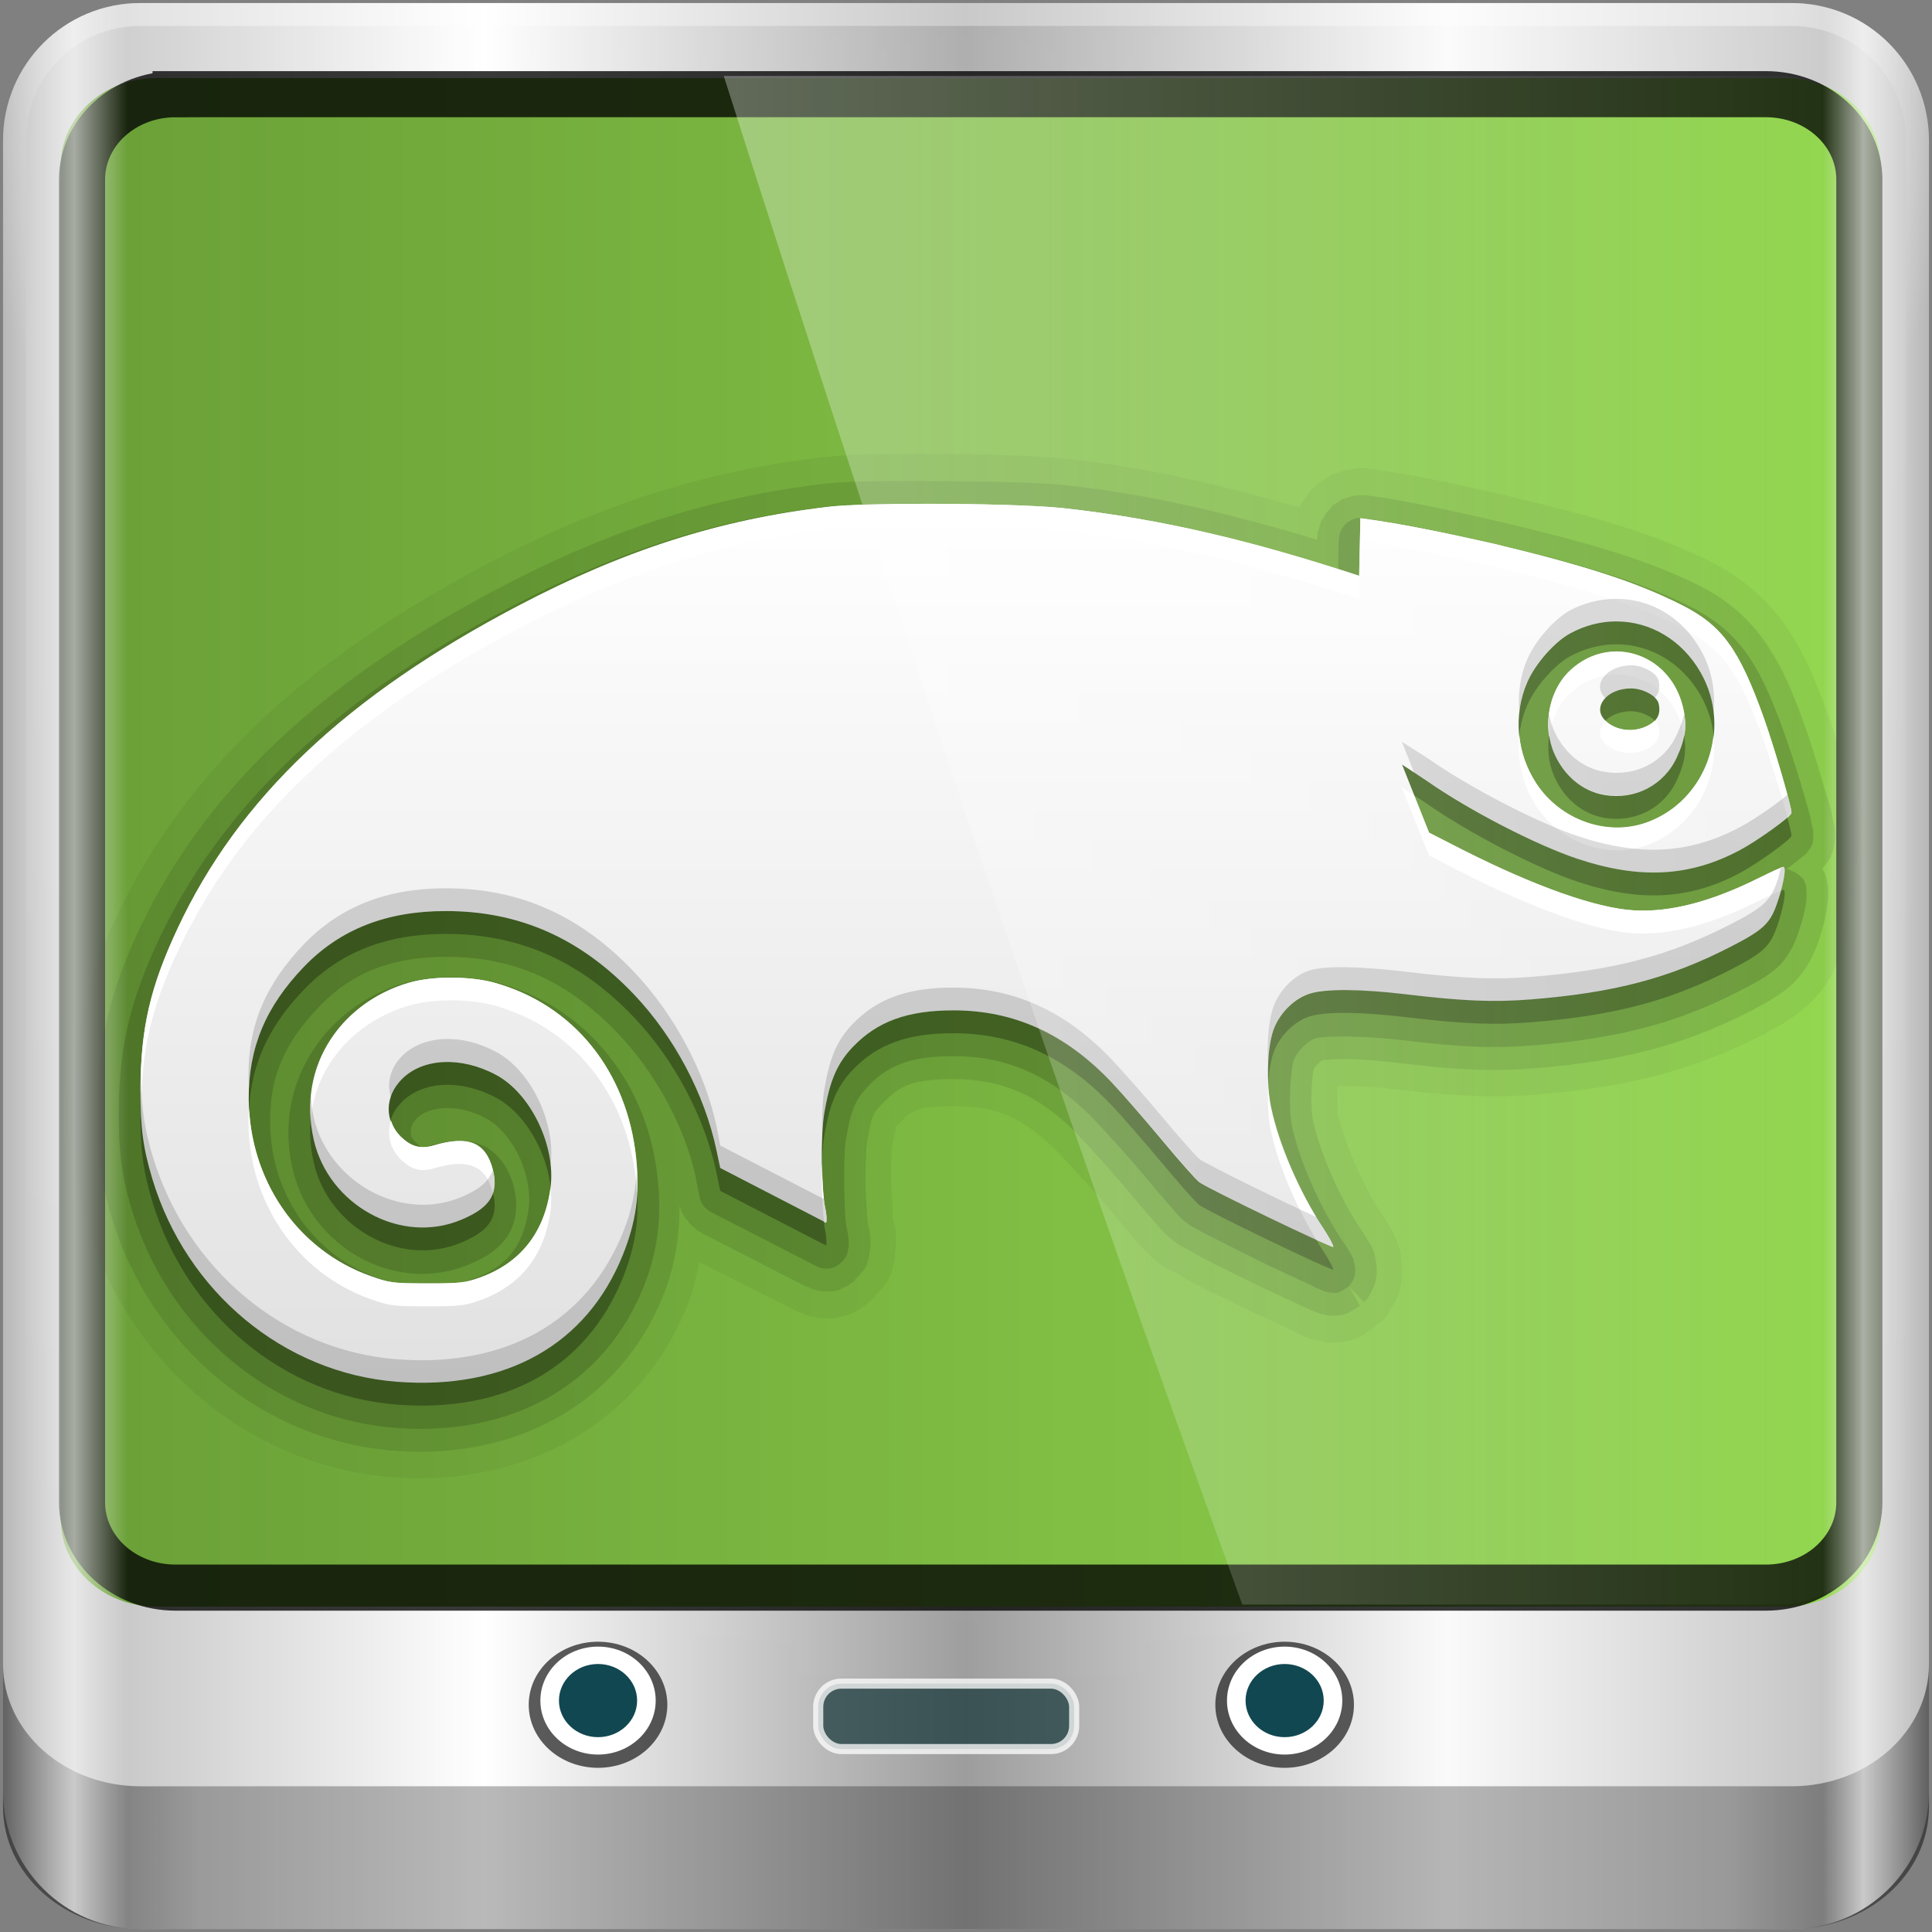 <?xml version="1.0" encoding="UTF-8" standalone="no"?>
<!-- Created with Inkscape (http://www.inkscape.org/) -->

<svg
   xmlns:dc="http://purl.org/dc/elements/1.1/"
   xmlns:cc="http://creativecommons.org/ns#"
   xmlns:rdf="http://www.w3.org/1999/02/22-rdf-syntax-ns#"
   xmlns:svg="http://www.w3.org/2000/svg"
   xmlns="http://www.w3.org/2000/svg"
   xmlns:xlink="http://www.w3.org/1999/xlink"
   xmlns:sodipodi="http://sodipodi.sourceforge.net/DTD/sodipodi-0.dtd"
   xmlns:inkscape="http://www.inkscape.org/namespaces/inkscape"
   width="96"
   height="96"
   id="svg2"
   version="1.1"
   inkscape:version="0.92.2 2405546, 2018-03-11"
   sodipodi:docname="opensuse-logo.svg">
  <rect width="100%" height="100%" fill="#808080" stroke="none"/>
  <script
     xlink:href=""
     id="script2985" />
  <defs
     id="defs4">
    <linearGradient
       gradientUnits="userSpaceOnUse"
       xlink:href="#linearGradient3907"
       id="linearGradient3913"
       y2="28.782"
       x2="48"
       y1="67.218"
       x1="48" />
    <linearGradient
       id="linearGradient3907">
      <stop
         offset="0"
         style="stop-color:#e1e1e1;stop-opacity:1"
         id="stop3909" />
      <stop
         offset="1"
         style="stop-color:#ffffff;stop-opacity:1"
         id="stop3911" />
    </linearGradient>
    <linearGradient
       gradientTransform="matrix(1.139,0,0,1.139,-6.686,-37.546)"
       y2="47"
       x2="90"
       y1="47"
       x1="6"
       gradientUnits="userSpaceOnUse"
       id="linearGradient5021"
       xlink:href="#linearGradient6139-0"
       inkscape:collect="always" />
    <linearGradient
       id="linearGradient6139-0">
      <stop
         id="stop6141-2"
         offset="0"
         style="stop-color:#b7b7b7;stop-opacity:1;" />
      <stop
         style="stop-color:#ffffff;stop-opacity:1;"
         offset="0.25"
         id="stop6151-0" />
      <stop
         style="stop-color:#9d9d9d;stop-opacity:1;"
         offset="0.5"
         id="stop6147-1" />
      <stop
         id="stop6149-4"
         offset="0.75"
         style="stop-color:#fafafa;stop-opacity:1;" />
      <stop
         id="stop6143-4"
         offset="1"
         style="stop-color:#b7b7b7;stop-opacity:1;" />
    </linearGradient>
    <radialGradient
       inkscape:collect="always"
       xlink:href="#linearGradient3888-8-4-8-6"
       id="radialGradient3114"
       gradientUnits="userSpaceOnUse"
       gradientTransform="matrix(0,1.847,-2.322,0,62.428,-313.865)"
       cx="158"
       cy="6.213"
       fx="158"
       fy="6.213"
       r="41" />
    <linearGradient
       inkscape:collect="always"
       id="linearGradient3888-8-4-8-6">
      <stop
         style="stop-color:#ffffff;stop-opacity:1;"
         offset="0"
         id="stop3890-4-7-9-7" />
      <stop
         style="stop-color:#ffffff;stop-opacity:0;"
         offset="1"
         id="stop3892-5-8-2-7" />
    </linearGradient>
    <radialGradient
       inkscape:collect="always"
       xlink:href="#linearGradient4091-0-3-0-7"
       id="radialGradient3118"
       gradientUnits="userSpaceOnUse"
       gradientTransform="matrix(-1.222,0,0,-0.997,106.633,-58.766)"
       cx="48"
       cy="-27"
       fx="48"
       fy="-27"
       r="42" />
    <linearGradient
       id="linearGradient4091-0-3-0-7">
      <stop
         style="stop-color:#ffffff;stop-opacity:1;"
         offset="0"
         id="stop4093-3-6-4-2" />
      <stop
         id="stop4099-6-1-8-3"
         offset="0.8"
         style="stop-color:#ffffff;stop-opacity:1;" />
      <stop
         style="stop-color:#ffffff;stop-opacity:0;"
         offset="1"
         id="stop4095-1-0-7-9" />
    </linearGradient>
    <linearGradient
       inkscape:collect="always"
       xlink:href="#linearGradient3832-0-6-1-1"
       id="linearGradient3120"
       gradientUnits="userSpaceOnUse"
       gradientTransform="matrix(1.139,0,0,1.013,107.243,-26.788)"
       x1="-94"
       y1="82.984"
       x2="-10.188"
       y2="82.984" />
    <linearGradient
       id="linearGradient3832-0-6-1-1">
      <stop
         style="stop-color:#000000;stop-opacity:1;"
         offset="0"
         id="stop3834-6-3-7-1" />
      <stop
         id="stop3872-2-4"
         offset="0.1"
         style="stop-color:#000000;stop-opacity:0.588;" />
      <stop
         style="stop-color:#000000;stop-opacity:0.588;"
         offset="0.9"
         id="stop3844-6-2-7-6" />
      <stop
         style="stop-color:#000000;stop-opacity:1;"
         offset="1"
         id="stop3836-5-0-2-9" />
    </linearGradient>
    <linearGradient
       inkscape:collect="always"
       xlink:href="#linearGradient3700-8"
       id="linearGradient9234"
       x1="-30.363"
       y1="0.381"
       x2="59.75"
       y2="0.381"
       gradientUnits="userSpaceOnUse"
       gradientTransform="matrix(1.003,0,0,1.005,33.489,9.473)" />
    <linearGradient
       id="linearGradient3700-8">
      <stop
         offset="0"
         style="stop-color:#6a9f37;stop-opacity:1"
         id="stop3702-7" />
      <stop
         offset="1"
         style="stop-color:#92d74e;stop-opacity:1"
         id="stop3704-1" />
    </linearGradient>
    <linearGradient
       gradientUnits="userSpaceOnUse"
       xlink:href="#linearGradient3907-1"
       id="linearGradient3913-9"
       y2="28.782"
       x2="48"
       y1="67.218"
       x1="48"
       gradientTransform="matrix(1.079,0,0,1.136,-3.814,-39.669)" />
    <linearGradient
       id="linearGradient3907-1">
      <stop
         offset="0"
         style="stop-color:#e1e1e1;stop-opacity:1"
         id="stop3909-4" />
      <stop
         offset="1"
         style="stop-color:#ffffff;stop-opacity:1"
         id="stop3911-6" />
    </linearGradient>
    <linearGradient
       inkscape:collect="always"
       xlink:href="#linearGradient5700"
       id="linearGradient5698"
       gradientUnits="userSpaceOnUse"
       gradientTransform="matrix(1.139,0,0,1.139,-6.686,-37.546)"
       x1="6"
       y1="47"
       x2="90"
       y2="47" />
    <linearGradient
       id="linearGradient5700">
      <stop
         id="stop5702"
         offset="0"
         style="stop-color:#ffffff;stop-opacity:0;" />
      <stop
         style="stop-color:#ffffff;stop-opacity:0.851;"
         offset="0.037"
         id="stop5704" />
      <stop
         id="stop5706"
         offset="0.065"
         style="stop-color:#ffffff;stop-opacity:0;" />
      <stop
         style="stop-color:#ffffff;stop-opacity:0;"
         offset="0.945"
         id="stop5712" />
      <stop
         style="stop-color:#ffffff;stop-opacity:0.851;"
         offset="0.966"
         id="stop5710" />
      <stop
         id="stop5708"
         offset="1"
         style="stop-color:#ffffff;stop-opacity:0;" />
    </linearGradient>
    <linearGradient
       y2="0.279"
       x2="59.378"
       y1="0.279"
       x1="2.465"
       gradientUnits="userSpaceOnUse"
       id="linearGradient9930"
       xlink:href="#linearGradient3888-8-4-8-4-6-9-0-8-7-9"
       inkscape:collect="always" />
    <linearGradient
       inkscape:collect="always"
       id="linearGradient3888-8-4-8-4-6-9-0-8-7-9">
      <stop
         style="stop-color:#ffffff;stop-opacity:1;"
         offset="0"
         id="stop3890-4-7-9-5-7-0-8-8-8-6" />
      <stop
         style="stop-color:#ffffff;stop-opacity:0;"
         offset="1"
         id="stop3892-5-8-2-8-3-3-3-06-4-4" />
    </linearGradient>
    <linearGradient
       y2="0.279"
       x2="59.378"
       y1="0.279"
       x1="2.465"
       gradientUnits="userSpaceOnUse"
       id="linearGradient10533"
       xlink:href="#linearGradient3888-8-4-8-4-6-9-0-8-7-9"
       inkscape:collect="always"
       gradientTransform="matrix(1.003,0,0,1.005,33.489,9.473)" />
  </defs>
  <sodipodi:namedview
     id="base"
     pagecolor="#ffffff"
     bordercolor="#666666"
     borderopacity="1.0"
     inkscape:pageopacity="0.0"
     inkscape:pageshadow="2"
     inkscape:zoom="1.9445436"
     inkscape:cx="-41"
     inkscape:cy="32"
     inkscape:current-layer="layer1"
     showgrid="true"
     inkscape:document-units="px"
     inkscape:grid-bbox="true"
     inkscape:showpageshadow="false"
     gridtolerance="1"
     guidetolerance="1"
     objecttolerance="1"
     inkscape:window-width="1920"
     inkscape:window-height="994"
     inkscape:window-x="0"
     inkscape:window-y="21"
     inkscape:window-maximized="1" />
  <g
     id="layer1"
     inkscape:label="Layer 1"
     inkscape:groupmode="layer"
     transform="translate(0,32)">
    <path
       inkscape:connector-curvature="0"
       id="rect4251-1"
       d="M 89.014,-31.85 H 6.986 c -3.787,0 -6.836,3.049 -6.836,6.836 v 82.029 c 0,3.787 3.049,6.836 6.836,6.836 H 89.014 c 3.787,0 6.836,-3.049 6.836,-6.836 v -82.029 c 0,-3.787 -3.049,-6.836 -6.836,-6.836 z"
       style="display:inline;fill:url(#linearGradient5021);fill-opacity:1;fill-rule:nonzero;stroke:none;stroke-width:1.004" />
    <path
       sodipodi:nodetypes="sscccsccscccsss"
       inkscape:connector-curvature="0"
       id="path3400-6"
       d="m 6.986,-30.711 c -3.176,0 -5.696,2.521 -5.696,5.696 V -1.41 6.565 50.535 c 1.22,1.856 3.3,3.097 5.696,3.097 H 11.543 84.457 89.014 c 2.396,0 4.477,-1.242 5.696,-3.097 V 6.565 -1.41 -25.014 c 0,-3.176 -2.521,-5.696 -5.696,-5.696 z"
       style="display:inline;opacity:0.2;fill:url(#radialGradient3114);fill-opacity:1;fill-rule:nonzero;stroke:none;stroke-width:1.139" />
    <path
       inkscape:connector-curvature="0"
       id="path4236-5"
       d="m 6.986,-31.85 c -3.787,0 -6.836,3.049 -6.836,6.836 V -7.925 H 1.289 V -25.014 c 0,-3.176 2.521,-5.696 5.696,-5.696 H 89.014 c 3.176,0 5.696,2.521 5.696,5.696 v 17.089 h 1.139 V -25.014 c 0,-3.787 -3.049,-6.836 -6.836,-6.836 z"
       style="display:inline;opacity:0.45;fill:url(#radialGradient3118);fill-opacity:1;fill-rule:nonzero;stroke:none;stroke-width:1.139" />
    <path
       style="opacity:0.47;fill:url(#linearGradient3120);fill-opacity:1;fill-rule:nonzero;stroke:none;stroke-width:1.139"
       d="m 0.15,50.682 v 1.013 1.013 1.013 2.026 2.026 c 0,3.367 3.049,6.077 6.836,6.077 H 89.014 c 3.787,0 6.836,-2.71 6.836,-6.077 V 55.747 53.721 52.708 51.695 50.682 c 0,3.367 -3.049,6.077 -6.836,6.077 H 6.986 c -3.787,0 -6.836,-2.71 -6.836,-6.077 z"
       id="path4242-5"
       inkscape:connector-curvature="0" />
    <ellipse
       style="opacity:0.71;fill:#1c1c1c;fill-opacity:1;fill-rule:nonzero;stroke:none;stroke-width:1.177"
       id="path4002"
       cx="29.716"
       cy="52.709"
       rx="3.444"
       ry="3.133" />
    <ellipse
       id="path3854"
       style="fill:#ffffff;fill-opacity:1;fill-rule:nonzero;stroke:none;stroke-width:0.993"
       cx="29.716"
       cy="52.501"
       rx="2.865"
       ry="2.682" />
    <ellipse
       style="fill:#114751;fill-opacity:1;fill-rule:nonzero;stroke:none;stroke-width:0.673"
       id="path3856"
       cx="29.716"
       cy="52.501"
       rx="1.942"
       ry="1.818" />
    <ellipse
       id="path4170"
       style="opacity:0.71;fill:#1c1c1c;fill-opacity:1;fill-rule:nonzero;stroke:none;stroke-width:1.177"
       cx="63.833"
       cy="52.709"
       rx="3.444"
       ry="3.133" />
    <ellipse
       style="fill:#ffffff;fill-opacity:1;fill-rule:nonzero;stroke:none;stroke-width:0.993"
       id="path4172"
       cx="63.833"
       cy="52.501"
       rx="2.865"
       ry="2.682" />
    <ellipse
       id="path4174"
       style="fill:#114751;fill-opacity:1;fill-rule:nonzero;stroke:none;stroke-width:0.673"
       cx="63.833"
       cy="52.501"
       rx="1.942"
       ry="1.818" />
    <rect
       style="opacity:0.751;fill:#0c2f31;fill-opacity:0.905;stroke:#ffffff;stroke-width:0.502;stroke-miterlimit:4;stroke-dasharray:none;stroke-opacity:1"
       id="rect4176"
       width="12.718"
       height="3.252"
       x="40.657"
       y="51.658"
       rx="1.152"
       ry="1.154" />
    <path
       inkscape:connector-curvature="0"
       id="path4972"
       d="m 7.781,26.132 c -1.885,0 -3.649,0.918 -4.759,2.272 v 15.089 c 0,2.404 2.123,4.34 4.759,4.34 H 88.686 c 2.637,0 4.759,-1.936 4.759,-4.34 V 28.403 C 92.335,27.05 90.571,26.132 88.686,26.132 Z m 0,3.255 H 88.686 c 1.359,0 2.38,0.93 2.38,2.17 v 11.936 c 0,1.24 -1.02,2.17 -2.38,2.17 H 7.781 c -1.359,0 -2.38,-0.93 -2.38,-2.17 V 31.557 c 0,-1.24 1.02,-2.17 2.38,-2.17 z"
       style="color:#000000;font-style:normal;font-variant:normal;font-weight:normal;font-stretch:normal;font-size:medium;line-height:normal;font-family:Sans;-inkscape-font-specification:Sans;text-indent:0;text-align:start;text-decoration:none;text-decoration-line:none;letter-spacing:normal;word-spacing:normal;text-transform:none;writing-mode:lr-tb;direction:ltr;baseline-shift:baseline;text-anchor:start;display:inline;overflow:visible;visibility:visible;opacity:0.02;fill:#000000;fill-opacity:1;fill-rule:nonzero;stroke:none;stroke-width:6.025;marker:none;enable-background:accumulate" />
    <path
       id="path4970"
       d="M 7.781,-28.121 H 88.686 c 2.637,0 4.759,1.936 4.759,4.34 v 67.273 c 0,2.404 -2.123,4.34 -4.759,4.34 H 7.781 c -2.637,0 -4.759,-1.936 -4.759,-4.34 v -67.273 c 0,-2.404 2.123,-4.34 4.759,-4.34 z"
       style="color:#000000;display:inline;overflow:visible;visibility:visible;fill:url(#linearGradient9234);fill-opacity:1;fill-rule:nonzero;stroke:none;stroke-width:2.008;marker:none;enable-background:accumulate"
       inkscape:connector-curvature="0"
       sodipodi:nodetypes="sssssssss" />
    <path
       inkscape:connector-curvature="0"
       d="m 46.01,-9.451 c -2.067,0.001 -3.895,0.026 -5.195,0.178 -5.807,0.676 -11.022,2.361 -16.597,5.291 C 15.277,0.716 9.155,6.347 5.733,13.665 4.226,16.887 3.558,19.76 3.54,23.217 c -0.011,2.142 0.222,3.773 0.776,5.61 2.12,7.03 8.151,12.023 15.146,12.57 6.506,0.509 12.296,-2.579 14.674,-8.487 0.292,-0.726 0.463,-1.475 0.607,-2.202 l 4.79,2.415 0.034,0.036 a 1.268,1.335 0 0 0 0.101,0.036 c 0.044,0.022 0.101,0.035 0.101,0.036 a 1.268,1.335 0 0 0 0.135,0.036 c 0.06,0.024 0.101,0.071 0.101,0.071 2.78e-4,9.6e-5 0.236,0.071 0.236,0.071 2.85e-4,7.2e-5 0.27,0.035 0.27,0.036 1.45e-4,2.5e-5 -0.008,-0.009 0.034,0 0.021,0.004 0.052,0.032 0.067,0.036 0.003,5.17e-4 0.032,-3.86e-4 0.034,0 2.91e-4,2.7e-5 0.405,0.036 0.405,0.036 2.92e-4,3e-6 0.202,1.9e-5 0.202,0 0.021,3e-6 0.051,0 0.067,0 0.008,0 0.029,2e-6 0.034,0 2.9e-4,-4.2e-5 0.438,-0.071 0.439,-0.071 1.42e-4,-3.1e-5 0.025,-0.027 0.067,-0.036 0.042,-0.009 0.202,-0.035 0.202,-0.036 0,0 0.2,-0.07 0.202,-0.071 0.004,-0.002 -0.006,-0.032 0,-0.036 1.37e-4,-5.5e-5 0.169,-0.053 0.202,-0.071 0.034,-0.018 0.034,-0.035 0.034,-0.036 0.021,-0.009 0.051,-0.029 0.067,-0.036 0.008,-0.003 0.029,0.002 0.034,0 0,0 0.158,-0.096 0.236,-0.142 0.003,-0.002 -0.006,-0.032 0,-0.036 0.006,-0.003 0.026,0.004 0.034,0 0.024,-0.015 0.044,-0.021 0.067,-0.036 0.006,-0.003 0.029,0.002 0.034,0 0,0 0.283,-0.278 0.371,-0.355 0.013,-0.011 0.067,-0.035 0.067,-0.036 0.002,-0.002 -0.002,-0.033 0,-0.036 0.003,-0.004 0.029,0.007 0.034,0 0.01,-0.014 0.021,-0.018 0.034,-0.036 0.013,-0.018 0.024,-0.058 0.034,-0.071 a 1.268,1.335 0 0 0 -0.067,0.036 c 0.263,-0.257 0.595,-0.541 0.81,-1.065 0.104,-0.254 0.138,-0.465 0.169,-0.639 0.002,-0.009 -0.002,-0.027 0,-0.036 0.015,-0.09 0.057,0.013 0.034,-0.391 0.007,-0.061 0.03,-0.161 0.034,-0.213 0.021,-0.29 0.039,-0.537 0.034,-0.639 -0.019,-0.372 -0.088,-0.587 -0.135,-0.781 -0.003,-0.081 -0.029,-0.115 -0.034,-0.178 -0.002,-0.021 0.002,-0.049 0,-0.071 -0.008,-0.113 0.006,-0.231 0,-0.355 -0.021,-0.403 -0.063,-0.781 -0.067,-1.136 -0.004,-0.406 -0.014,-0.875 0,-1.243 0.007,-0.184 0.026,-0.345 0.034,-0.462 0.007,-0.116 0.024,-0.289 0,-0.142 0.121,-0.73 0.191,-1.036 0.202,-1.065 0.012,-0.029 -0.033,0.032 0.236,-0.249 0.347,-0.361 0.533,-0.493 0.843,-0.604 0.31,-0.11 0.834,-0.177 1.754,-0.178 2.24,-0.002 3.615,0.602 5.431,2.521 0.421,0.444 1.615,1.727 2.395,2.663 0.45,0.54 0.88,1.076 1.248,1.491 0.14,0.159 0.274,0.286 0.472,0.497 0.195,0.208 0.435,0.447 0.742,0.675 0.39,0.289 0.739,0.405 0.843,0.462 0.131,0.07 0.433,0.288 0.843,0.497 0.656,0.334 1.473,0.737 2.294,1.136 0.833,0.405 1.629,0.754 2.226,1.03 0.25,0.116 0.497,0.258 0.81,0.391 0.07,0.03 0.204,0.106 0.405,0.178 0.064,0.023 0.115,0.019 0.169,0.036 0.071,0.032 0.08,0.028 0.101,0.036 0.057,0.02 0.099,0.026 0.135,0.036 0.017,0.004 0.047,-0.005 0.067,0 0.065,0.009 0.162,0.035 0.202,0.036 0.033,0.006 0.064,0.03 0.101,0.036 0.072,0.011 0.111,0.031 0.202,0.036 0.049,0.003 0.102,9.4e-5 0.169,0 0.161,-2.26e-4 0.39,-0.016 0.675,-0.071 0.436,-0.084 1,-0.392 0.708,-0.249 0.047,-0.023 0.074,-0.037 0.135,-0.071 0.015,-0.009 0.037,-0.016 0.067,-0.036 0.007,-0.004 0.019,-0.025 0.034,-0.036 0.037,-0.028 0.074,-0.049 0.101,-0.071 0.024,-0.015 0.013,-0.021 0.034,-0.036 0.032,-0.023 0.042,-0.014 0.067,-0.036 -0.128,0.081 -0.124,0.092 0.135,-0.071 0.023,-0.015 0.013,-0.021 0.034,-0.036 0.104,-0.066 0.051,-0.028 0.101,-0.071 a 1.268,1.335 0 0 0 0.067,-0.071 c 0.021,-0.027 0.103,-0.065 0.101,-0.071 0,0 0.006,-0.016 0.034,-0.036 a 1.268,1.335 0 0 0 0.034,-0.036 c 0.004,-0.003 0.027,0.005 0.034,0 0.007,-0.005 0.016,-0.022 0.034,-0.036 0.009,-0.007 0.044,-0.015 0.067,-0.036 0.012,-0.01 0.034,-0.035 0.034,-0.036 2.4e-5,-2.3e-5 0.015,-0.049 0.034,-0.071 -0.013,0.013 -0.067,0.135 0.135,-0.142 a 1.268,1.335 0 0 1 0.034,-0.036 1.268,1.335 0 0 1 0.034,-0.036 c 0.007,-0.012 -0.007,-0.022 0,-0.036 0,0 0.021,-0.013 0.034,-0.036 0.011,-0.016 -0.01,-0.021 0,-0.036 0.011,-0.019 0.026,-0.021 0.034,-0.036 0,0 0,-0.036 0,-0.036 0,0 0.034,-0.036 0.034,-0.036 0.043,-0.078 0.108,-0.165 0.135,-0.213 -0.008,0.014 0.216,-0.294 0.337,-0.675 0.101,-0.317 0.117,-0.584 0.135,-0.781 0.003,-0.028 -0.002,-0.046 0,-0.071 a 1.268,1.335 0 0 0 0.034,-0.107 c 7.38e-4,-0.021 -2.41e-4,-0.051 0,-0.071 4.29e-4,-0.036 -0.012,0.03 -0.034,-0.178 -0.002,-0.019 0.005,-0.076 0,-0.107 -0.002,-0.015 0.002,-0.021 0,-0.036 -0.03,-0.267 -0.067,-0.638 -0.067,-0.639 0.043,0.194 -0.057,-0.283 -0.236,-0.71 -0.159,-0.378 -0.423,-0.784 -0.304,-0.568 -0.209,-0.377 -0.384,-0.631 -0.506,-0.817 -0.903,-1.377 -1.823,-3.644 -2.058,-4.758 0.015,0.07 -0.058,-0.733 -0.034,-1.207 0.004,-0.083 -0.006,-0.135 0,-0.213 0.133,-0.006 0.256,-0.001 0.405,0 0.664,0.005 1.599,0.051 2.665,0.178 2.875,0.343 4.728,0.412 6.78,0.249 4.439,-0.353 7.807,-1.184 11.233,-2.947 0.85,-0.437 1.619,-0.873 2.361,-1.562 0.87,-0.808 1.334,-1.781 1.619,-2.592 0.229,-0.651 0.403,-1.316 0.506,-1.953 0.047,-0.291 0.12,-0.675 0.101,-1.136 -5.93e-4,-0.014 7.43e-4,-0.021 0,-0.036 -0.001,-0.027 -0.031,-0.066 -0.034,-0.107 -6.89e-4,-0.009 8.02e-4,-0.026 0,-0.036 A 1.268,1.335 0 0 0 92.056,11.925 c -0.006,-0.057 0.011,-0.107 0,-0.178 -0.014,-0.092 -0.077,-0.244 -0.101,-0.355 0.071,-0.116 0.13,-0.217 0.202,-0.391 0.201,-0.486 0.304,-0.994 0.304,-1.491 0,-0.325 -0.064,-0.582 -0.101,-0.781 -0.019,-0.1 -0.018,-0.186 -0.034,-0.249 0.026,0.12 -0.018,-0.018 -0.034,-0.107 -0.004,-0.013 0.008,-0.011 0,-0.036 -0.004,-0.028 -0.028,-0.074 -0.034,-0.107 -0.019,-0.107 -0.03,-0.21 -0.067,-0.355 C 92.067,7.404 91.92,6.951 91.786,6.492 91.484,5.463 91.134,4.361 90.841,3.545 90.176,1.688 89.533,0.188 88.581,-1.107 87.608,-2.431 86.369,-3.405 85.005,-4.09 82.411,-5.392 79.607,-6.24 74.953,-7.356 72.788,-7.84 70.473,-8.386 68.038,-8.706 c 0,0 -0.165,-0.036 -0.169,-0.036 -2.02e-4,-1.48e-5 -0.202,3.4e-6 -0.202,0 a 1.268,1.335 0 0 0 -0.034,0 H 67.532 a 1.268,1.335 0 0 0 -0.034,0 c -0.025,-3.4e-6 -0.169,0.035 -0.169,0.036 0,0 -0.025,-0.002 -0.034,0 -0.009,-2.3e-6 -0.021,4.5e-6 -0.034,0 -0.013,-4.6e-6 -0.058,0 -0.067,0 0,0 -0.062,0.029 -0.101,0.036 -0.015,0.002 -0.022,-0.001 -0.034,0 -0.029,0.005 -0.035,-0.006 -0.067,0 -0.101,0.017 -0.201,0.035 -0.202,0.036 -0.01,0.003 -0.021,0.031 -0.034,0.036 -0.035,0.011 -0.082,0.029 -0.101,0.036 -0.025,0.009 -0.034,-3.18e-5 -0.034,0 -0.017,0.004 -0.021,-0.003 -0.034,0 -0.006,0.002 -0.03,-0.001 -0.034,0 -0.004,0.001 0,0.036 0,0.036 -9.6e-5,3.63e-5 -0.11,0.027 -0.135,0.036 -0.025,0.009 -0.169,0.035 -0.169,0.036 0,0 -0.301,0.175 -0.304,0.178 -0.01,0.007 -0.021,0.027 -0.034,0.036 -0.022,0.014 -0.041,0.018 -0.067,0.036 -0.017,0.011 -0.027,0.031 -0.034,0.036 -0.015,0.009 -0.034,2.27e-5 -0.034,0 -0.06,0.041 -0.27,0.177 -0.27,0.178 -0.005,0.003 -0.031,0.033 -0.034,0.036 0,0 -0.17,0.143 -0.27,0.249 l -0.067,0.071 a 1.268,1.335 0 0 0 0,0.036 c -7e-5,7.73e-5 -0.008,0.009 -0.034,0.036 -0.006,0.01 0.008,0.022 0,0.036 -0.02,0.022 -0.078,0.009 -0.101,0.036 0.007,-0.007 0.007,0.027 0,0.036 -0.009,0.01 -0.034,0.035 -0.034,0.036 -0.021,0.028 -0.079,0.137 -0.135,0.213 -0.006,0.009 0.005,0.029 0,0.036 -0.012,0.016 -0.067,0.035 -0.067,0.036 0,0 -0.058,0.085 -0.101,0.178 -0.017,0.023 -0.03,0.065 -0.034,0.071 -0.008,0.013 -0.027,0.025 -0.034,0.036 -0.002,0.005 1.01e-4,0.035 0,0.036 -0.002,0.004 0.004,0.028 0,0.036 -0.011,-0.003 -0.023,0.003 -0.034,0 -3.776,-1.094 -7.473,-1.988 -11.402,-2.415 -1.67,-0.182 -4.469,-0.25 -7.151,-0.249 z"
       id="path3905"
       style="opacity:0.05;fill:#000000;stroke-width:1.108" />
    <path
       inkscape:connector-curvature="0"
       d="m 46.01,-8.102 c -2.065,0.001 -3.901,0.007 -5.06,0.142 -5.658,0.659 -10.688,2.31 -16.158,5.184 C 16.004,1.842 10.152,7.27 6.88,14.268 c -1.445,3.09 -2.041,5.657 -2.058,8.948 -0.01,2.047 0.188,3.494 0.708,5.22 1.963,6.507 7.553,11.14 14.033,11.647 6.084,0.476 11.234,-2.345 13.392,-7.705 0.595,-1.479 0.809,-2.948 0.81,-4.474 0.011,0.036 0.034,0.071 0.034,0.071 7.7e-5,2.23e-4 0.034,0.142 0.034,0.142 8.9e-5,2.17e-4 0.034,0.106 0.034,0.107 1.01e-4,2.11e-4 0.067,0.106 0.067,0.107 1.12e-4,2.06e-4 0.067,0.106 0.067,0.107 1.23e-4,1.97e-4 0.067,0.106 0.067,0.107 1.34e-4,1.9e-4 0.101,0.106 0.101,0.107 1.44e-4,1.82e-4 0.067,0.106 0.067,0.107 1.54e-4,1.73e-4 0.101,0.106 0.101,0.107 1.63e-4,1.64e-4 0.067,0.071 0.067,0.071 1.72e-4,1.53e-4 0.101,0.071 0.101,0.071 1.79e-4,1.42e-4 0.101,0.106 0.101,0.107 1.87e-4,1.31e-4 0.101,0.071 0.101,0.071 1.94e-4,1.19e-4 0.135,0.035 0.135,0.036 a 1.072,1.128 0 0 0 0,0.036 l 5.262,2.699 v -0.036 c 2.63e-4,1.38e-4 0.135,0.071 0.135,0.071 2.71e-4,1.17e-4 0.168,0.071 0.169,0.071 2.79e-4,9.6e-5 0.135,0.035 0.135,0.036 2.85e-4,7.3e-5 0.168,0.035 0.169,0.036 2.89e-4,5e-5 0.168,0.035 0.169,0.036 2.92e-4,2.7e-5 0.168,-4e-6 0.169,0 2.92e-4,3e-6 0.135,1.9e-5 0.135,0 2.93e-4,-2e-5 0.168,4.2e-5 0.169,0 2.9e-4,-4.2e-5 0.168,-0.035 0.169,-0.036 2.86e-4,-6.5e-5 0.168,-0.035 0.169,-0.036 2.81e-4,-8.7e-5 0.135,-0.071 0.135,-0.071 2.74e-4,-1.11e-4 0.135,-0.071 0.135,-0.071 2.66e-4,-1.31e-4 0.168,-0.071 0.169,-0.071 2.54e-4,-1.51e-4 0.135,-0.106 0.135,-0.107 2.44e-4,-1.71e-4 0.135,-0.071 0.135,-0.071 2.31e-4,-1.9e-4 0.101,-0.142 0.101,-0.142 0.245,-0.236 0.463,-0.474 0.573,-0.746 0.111,-0.271 0.134,-0.567 0.101,-0.426 0.046,-0.201 0.065,-0.385 0.067,-0.426 0.014,-0.193 0.005,-0.355 0,-0.462 -0.016,-0.326 -0.085,-0.559 -0.135,-0.781 0.018,0.082 -0.016,-0.261 -0.034,-0.604 -0.018,-0.343 -0.062,-0.767 -0.067,-1.207 -0.01,-0.88 0.043,-1.915 0.067,-2.06 0.245,-1.473 0.272,-1.5 0.81,-2.06 0.833,-0.867 1.51,-1.17 3.475,-1.172 2.504,-0.002 4.363,0.821 6.342,2.912 0.453,0.479 1.616,1.759 2.429,2.734 0.441,0.529 0.891,1.052 1.248,1.456 0.16,0.181 0.275,0.323 0.439,0.497 0.129,0.137 0.32,0.309 0.573,0.497 0.278,0.206 0.485,0.288 0.675,0.391 0.222,0.12 0.474,0.291 0.81,0.462 0.644,0.328 1.477,0.739 2.294,1.136 0.816,0.397 1.593,0.753 2.193,1.03 0.267,0.123 0.5,0.238 0.776,0.355 0.109,0.046 0.225,0.102 0.337,0.142 0.241,0.086 0.262,0.069 0.27,0.071 -0.081,-0.019 0.156,0.06 0.371,0.071 -0.145,-0.008 0.218,0.026 0.54,-0.036 0.343,-0.066 0.33,-0.106 0.405,-0.142 0.074,-0.037 0.067,-0.035 0.067,-0.036 0,0 0.098,-0.069 0.101,-0.071 0.003,-0.002 0.029,0.003 0.034,0 0.009,-0.006 0.018,-0.025 0.034,-0.036 0.032,-0.02 0.059,-0.044 0.101,-0.071 0.042,-0.027 0.103,-0.051 0.135,-0.071 0.016,-0.01 0.024,-0.029 0.034,-0.036 l -0.54,-0.959 0.742,0.781 c 0,0 0.099,-0.068 0.101,-0.071 0.002,-0.003 -0.001,-0.034 0,-0.036 0.005,-0.007 0.026,-0.025 0.034,-0.036 0.015,-0.021 0.045,-0.039 0.067,-0.071 0.044,-0.063 0.059,-0.113 0.135,-0.249 0.05,-0.09 0.134,-0.211 0.202,-0.426 0.115,-0.361 0.104,-0.711 0.101,-0.639 0.012,-0.3 -0.067,-0.602 -0.067,-0.604 -0.022,-0.1 -0.011,-0.201 -0.135,-0.497 -0.094,-0.223 -0.201,-0.362 -0.236,-0.426 -0.169,-0.304 -0.328,-0.526 -0.472,-0.746 -1.021,-1.557 -1.964,-3.815 -2.26,-5.22 -0.057,-0.271 -0.098,-0.968 -0.067,-1.562 0.015,-0.297 0.04,-0.574 0.067,-0.781 0.027,-0.207 0.115,-0.41 0.034,-0.213 0.011,-0.026 0.124,-0.176 0.236,-0.284 0.113,-0.108 0.252,-0.204 0.169,-0.178 -0.141,0.044 0.049,0.014 0.27,0 0.22,-0.014 0.541,-0.038 0.911,-0.036 0.74,0.006 1.707,0.083 2.8,0.213 2.836,0.338 4.575,0.405 6.544,0.249 4.337,-0.345 7.478,-1.151 10.761,-2.841 0.833,-0.429 1.489,-0.79 2.091,-1.349 0.659,-0.612 1.042,-1.378 1.282,-2.06 0.202,-0.575 0.35,-1.156 0.439,-1.704 0.044,-0.272 0.084,-0.571 0.067,-0.888 5.04e-4,0.01 -0.011,-0.481 -0.202,-0.923 -0.034,-0.078 -0.066,-0.08 -0.101,-0.142 0.074,-0.082 0.149,-0.191 0.236,-0.32 -0.062,0.09 0.12,-0.112 0.236,-0.391 0.116,-0.279 0.169,-0.599 0.169,-0.959 0,-0.414 -0.104,-0.759 -0.101,-0.746 C 91.064,8.703 91.047,8.503 90.976,8.232 90.874,7.839 90.717,7.378 90.571,6.883 90.274,5.868 89.934,4.769 89.661,4.006 89.014,2.203 88.405,0.848 87.569,-0.29 86.725,-1.44 85.679,-2.273 84.466,-2.882 c -2.466,-1.238 -5.155,-2.05 -9.783,-3.16 -2.179,-0.487 -4.463,-1.041 -6.814,-1.349 -2.01e-4,-2.62e-5 -0.101,1.47e-5 -0.101,0 -2.02e-4,-1.48e-5 -0.135,3.4e-6 -0.135,0 -2.03e-4,-3.4e-6 -0.101,-6.8e-6 -0.101,0 -2.03e-4,6.8e-6 -0.101,-1.82e-5 -0.101,0 -2.02e-4,1.81e-5 -0.135,0.035 -0.135,0.036 -2.01e-4,2.96e-5 -0.101,-4.09e-5 -0.101,0 -1.99e-4,4.09e-5 -0.101,0.035 -0.101,0.036 -1.97e-4,5.11e-5 -0.101,0.035 -0.101,0.036 -1.94e-4,6.25e-5 -0.135,0.035 -0.135,0.036 -1.91e-4,7.28e-5 -0.101,0.035 -0.101,0.036 -1.87e-4,8.29e-5 -0.101,0.035 -0.101,0.036 -1.83e-4,9.32e-5 -0.101,0.071 -0.101,0.071 -1.78e-4,1.034e-4 -0.101,0.071 -0.101,0.071 -1.73e-4,1.125e-4 -0.067,0.035 -0.067,0.036 -1.66e-4,1.215e-4 -0.101,0.071 -0.101,0.071 -1.61e-4,1.307e-4 -0.101,0.071 -0.101,0.071 -1.53e-4,1.398e-4 -0.067,0.106 -0.067,0.107 -1.47e-4,1.477e-4 -0.067,0.071 -0.067,0.071 -1.39e-4,1.557e-4 -0.101,0.106 -0.101,0.107 -1.32e-4,1.625e-4 -0.067,0.071 -0.067,0.071 -1.23e-4,1.693e-4 -0.067,0.106 -0.067,0.107 -1.14e-4,1.761e-4 -0.034,0.106 -0.034,0.107 -1.06e-4,1.818e-4 -0.067,0.071 -0.067,0.071 -9.6e-5,1.875e-4 -0.067,0.106 -0.067,0.107 -8.8e-5,1.932e-4 -0.034,0.106 -0.034,0.107 -7.8e-5,1.977e-4 -0.034,0.142 -0.034,0.142 -6.8e-5,2.011e-4 -0.034,0.106 -0.034,0.107 -5.8e-5,2.045e-4 -0.034,0.106 -0.034,0.107 -4.7e-5,2.08e-4 -0.034,0.106 -0.034,0.107 -3.6e-5,2.103e-4 2.7e-5,0.142 0,0.142 -2.7e-5,2.114e-4 -0.034,0.106 -0.034,0.107 -1.6e-5,2.124e-4 6e-6,0.106 0,0.107 -4.166,-1.253 -8.164,-2.237 -12.414,-2.699 -1.537,-0.167 -4.349,-0.215 -7.016,-0.213 z"
       id="path3901"
       style="opacity:0.1;fill:#000000;stroke-width:1.108" />
    <path
       inkscape:connector-curvature="0"
       d="m 46.01,-6.966 c -2.059,0.001 -3.928,0.022 -4.959,0.142 -5.538,0.645 -10.406,2.215 -15.787,5.042 -8.657,4.55 -14.258,9.816 -17.406,16.547 -1.397,2.987 -1.94,5.293 -1.957,8.451 -0.01,1.982 0.148,3.231 0.641,4.865 1.829,6.065 7.045,10.393 13.088,10.866 5.744,0.449 10.371,-2.089 12.346,-6.995 0.713,-1.772 0.904,-3.45 0.708,-5.362 -0.488,-4.758 -3.518,-8.526 -7.86,-9.729 -1.463,-0.405 -3.296,-0.421 -4.756,0 -3.698,1.066 -6.536,4.801 -5.532,9.197 0.899,3.937 5.135,6.31 8.804,4.758 0.678,-0.287 1.337,-0.644 1.822,-1.314 0.485,-0.67 0.604,-1.617 0.371,-2.521 -0.232,-0.901 -0.787,-1.762 -1.619,-2.095 -0.832,-0.333 -1.714,-0.21 -2.665,0.071 -0.404,0.119 -0.237,0.143 -0.573,-0.178 -0.212,-0.202 -0.272,-0.352 -0.27,-0.533 0.002,-0.181 0.055,-0.423 0.304,-0.675 0.586,-0.595 2.012,-0.764 3.441,0 0.586,0.313 1.21,0.995 1.619,1.846 0.409,0.851 0.603,1.849 0.506,2.592 -0.246,1.881 -1.074,2.944 -2.8,3.551 -0.64,0.225 -0.641,0.217 -2.226,0.213 -1.72,-0.004 -1.553,0.05 -2.496,-0.284 -3.21,-1.135 -5.31,-4.193 -5.33,-7.741 -0.012,-2.262 0.707,-3.928 2.463,-5.752 1.583,-1.645 3.543,-2.451 6.274,-2.45 3.406,0.001 6.075,1.208 8.568,3.835 1.844,1.942 3.31,4.625 3.846,7.137 v 0.036 l 0.169,0.852 a 1.083,1.14 0 0 0 0.573,0.817 l 5.262,2.699 a 1.083,1.14 0 0 0 1.214,-0.178 c 0.331,-0.319 0.312,-0.493 0.337,-0.604 0.025,-0.11 0.029,-0.187 0.034,-0.249 0.009,-0.123 0.005,-0.22 0,-0.32 -0.01,-0.199 -0.051,-0.38 -0.101,-0.604 -0.118,-0.527 -0.167,-3.495 -0.034,-4.297 0.256,-1.54 0.474,-2.033 1.113,-2.699 1.005,-1.046 2.11,-1.489 4.217,-1.491 2.756,-0.003 4.989,1.018 7.118,3.267 0.477,0.504 1.623,1.762 2.463,2.77 0.436,0.523 0.868,1.029 1.214,1.42 0.173,0.196 0.311,0.362 0.439,0.497 0.127,0.135 0.174,0.184 0.405,0.355 0.218,0.162 0.317,0.2 0.54,0.32 0.222,0.12 0.486,0.261 0.81,0.426 0.647,0.329 1.458,0.746 2.26,1.136 0.802,0.39 1.591,0.752 2.193,1.03 0.301,0.139 0.547,0.272 0.742,0.355 0.098,0.041 0.183,0.076 0.27,0.107 0.043,0.015 0.086,0.016 0.169,0.036 0.041,0.01 0.09,0.029 0.202,0.036 0.056,0.003 0.143,0.024 0.27,0 0.063,-0.012 0.236,-0.106 0.236,-0.107 4.8e-4,-2.21e-4 0.337,-0.213 0.337,-0.213 5.77e-4,-6.09e-4 0.126,-0.172 0.169,-0.249 0.043,-0.077 0.08,-0.146 0.101,-0.213 0.043,-0.134 0.03,-0.236 0.034,-0.32 0.007,-0.167 -0.018,-0.249 -0.034,-0.32 -0.031,-0.141 -0.041,-0.222 -0.067,-0.284 -0.052,-0.124 -0.111,-0.215 -0.169,-0.32 -0.115,-0.208 -0.274,-0.424 -0.439,-0.675 -1.11,-1.694 -2.086,-3.982 -2.429,-5.61 -0.205,-0.976 -0.041,-2.922 0.101,-3.267 0.196,-0.475 0.722,-0.953 1.079,-1.065 0.338,-0.106 2.152,-0.164 4.419,0.107 2.806,0.334 4.442,0.4 6.342,0.249 4.252,-0.338 7.189,-1.104 10.356,-2.734 0.821,-0.423 1.38,-0.73 1.855,-1.172 0.475,-0.441 0.778,-1.027 0.978,-1.598 0.187,-0.531 0.334,-1.051 0.405,-1.491 0.036,-0.22 0.047,-0.382 0.034,-0.639 -0.007,-0.128 0.008,-0.28 -0.101,-0.533 -0.092,-0.213 -0.486,-0.496 -0.877,-0.604 0.241,-0.179 0.459,-0.342 0.641,-0.497 0.102,-0.087 0.208,-0.147 0.304,-0.249 0.048,-0.051 0.102,-0.115 0.169,-0.213 0.067,-0.098 0.202,-0.203 0.202,-0.71 0,-0.324 -0.037,-0.356 -0.067,-0.497 C 90.001,8.872 89.978,8.7 89.93,8.516 89.834,8.148 89.704,7.695 89.559,7.202 89.27,6.216 88.912,5.133 88.649,4.397 88.016,2.634 87.457,1.38 86.726,0.385 85.994,-0.611 85.1,-1.297 83.993,-1.853 81.633,-3.038 79.05,-3.837 74.447,-4.942 72.261,-5.43 70.018,-5.956 67.734,-6.256 a 1.083,1.14 0 0 0 -1.214,1.101 l -0.034,1.42 C 61.845,-5.192 57.555,-6.249 52.925,-6.753 51.505,-6.907 48.662,-6.967 46.01,-6.966 Z"
       id="path3897"
       style="opacity:0.15;fill:#000000;stroke-width:1.108" />
    <path
       d="m 46.026,-5.829 c -2.047,0.001 -3.944,0.051 -4.838,0.155 -5.417,0.631 -10.173,2.148 -15.463,4.929 C 17.197,3.736 11.843,8.808 8.819,15.273 c -1.354,2.895 -1.822,4.923 -1.838,7.955 -0.01,1.919 0.124,2.936 0.594,4.496 1.696,5.621 6.529,9.632 12.129,10.07 5.419,0.424 9.445,-1.833 11.244,-6.302 0.652,-1.62 0.848,-3.026 0.666,-4.799 -0.444,-4.335 -3.109,-7.632 -7.045,-8.723 -1.205,-0.334 -3.06,-0.345 -4.243,-0.004 -3.244,0.935 -5.603,4.013 -4.735,7.811 0.736,3.223 4.314,5.243 7.339,3.963 1.208,-0.511 1.911,-1.129 1.561,-2.486 -0.357,-1.383 -1.238,-1.709 -2.928,-1.211 -0.665,0.196 -1.136,0.071 -1.633,-0.404 -0.835,-0.795 -0.821,-2.011 0.034,-2.879 1.041,-1.056 2.945,-1.145 4.684,-0.216 1.721,0.919 2.978,3.522 2.706,5.603 -0.292,2.234 -1.509,3.775 -3.55,4.493 -0.681,0.24 -0.963,0.267 -2.569,0.263 -1.723,-0.004 -1.85,-0.021 -2.819,-0.364 -3.635,-1.286 -6.035,-4.77 -6.058,-8.795 -0.014,-2.542 0.843,-4.593 2.747,-6.572 1.79,-1.86 4.101,-2.768 7.045,-2.767 3.659,0.001 6.698,1.348 9.358,4.151 2.002,2.109 3.514,4.968 4.096,7.739 l 0.184,0.879 5.255,2.713 c 0.042,-0.041 0.03,-0.413 -0.027,-0.667 -0.215,-0.958 -0.249,-3.627 -0.062,-4.756 0.273,-1.642 0.642,-2.496 1.428,-3.315 1.213,-1.262 2.71,-1.806 4.981,-1.809 3.022,-0.003 5.586,1.162 7.879,3.585 0.515,0.544 1.636,1.831 2.494,2.861 0.858,1.03 1.691,1.971 1.852,2.09 0.451,0.334 6.576,3.287 6.652,3.207 0.037,-0.039 -0.18,-0.45 -0.485,-0.915 -1.194,-1.821 -2.206,-4.166 -2.593,-6.006 -0.265,-1.259 -0.192,-3.117 0.157,-3.963 0.327,-0.793 1.025,-1.462 1.763,-1.693 0.79,-0.248 2.516,-0.233 4.831,0.043 2.777,0.331 4.312,0.394 6.143,0.249 4.17,-0.332 6.9,-1.054 9.956,-2.627 1.597,-0.822 1.937,-1.139 2.282,-2.122 0.329,-0.937 0.486,-1.834 0.318,-1.834 -0.059,0 -0.62,0.254 -1.247,0.566 -2.352,1.17 -4.371,1.69 -6.163,1.589 -1.864,-0.105 -4.916,-1.182 -8.538,-3.016 L 71.014,10.521 69.668,7.127 70.925,7.952 c 2.068,1.446 5.413,3.177 7.452,3.855 3.114,1.037 5.593,0.902 8.101,-0.443 0.884,-0.474 2.542,-1.672 2.542,-1.838 0,-0.312 -0.887,-3.346 -1.38,-4.723 C 86.405,1.359 85.563,0.211 83.529,-0.81 81.271,-1.944 78.782,-2.757 74.205,-3.855 72.017,-4.344 69.818,-4.817 67.598,-5.109 l -0.055,2.854 C 62.37,-3.949 57.843,-5.068 52.831,-5.613 51.536,-5.754 48.658,-5.831 46.026,-5.829 Z m 34.278,5.844 c 1.671,-0.004 3.266,0.9 4.199,2.536 1.591,2.79 0.287,6.415 -2.689,7.472 C 79.85,10.721 77.512,9.888 76.324,8.067 75.348,6.573 75.185,4.645 75.893,3.027 76.296,2.108 77.253,1.02 78.032,0.602 78.767,0.208 79.544,0.017 80.304,0.015 Z m -0.055,1.492 c -0.783,0.017 -1.581,0.324 -2.255,0.966 -1.029,0.98 -1.359,2.752 -0.765,4.104 0.487,1.11 1.41,1.876 2.487,2.061 1.527,0.263 2.974,-0.487 3.608,-1.874 C 83.758,5.815 83.835,5.164 83.618,4.27 83.187,2.495 81.745,1.473 80.249,1.507 Z m 0.799,1.834 c 0.581,0 1.279,0.382 1.367,0.749 0.119,0.499 -0.042,0.844 -0.502,1.092 -0.711,0.382 -1.624,0.274 -2.159,-0.256 -0.66,-0.653 0.102,-1.585 1.295,-1.585 z"
       inkscape:connector-curvature="0"
       id="path3889"
       style="opacity:0.3;fill:#000000;stroke-width:1.108" />
    <path
       d="m 46.026,-6.965 c -2.047,0.001 -3.944,0.051 -4.838,0.155 -5.417,0.631 -10.173,2.148 -15.463,4.929 -8.527,4.481 -13.881,9.554 -16.905,16.019 -1.354,2.895 -1.822,4.923 -1.838,7.955 -0.01,1.919 0.124,2.936 0.594,4.496 1.696,5.621 6.529,9.632 12.129,10.07 5.419,0.424 9.445,-1.833 11.244,-6.302 0.652,-1.62 0.848,-3.026 0.666,-4.799 -0.444,-4.335 -3.109,-7.632 -7.045,-8.723 -1.205,-0.334 -3.06,-0.345 -4.243,-0.004 -3.244,0.935 -5.603,4.013 -4.735,7.811 0.736,3.223 4.314,5.243 7.339,3.963 1.208,-0.511 1.911,-1.129 1.561,-2.486 -0.357,-1.383 -1.238,-1.709 -2.928,-1.211 -0.665,0.196 -1.136,0.071 -1.633,-0.404 -0.835,-0.795 -0.821,-2.011 0.034,-2.879 1.041,-1.056 2.945,-1.145 4.684,-0.216 1.721,0.919 2.978,3.522 2.706,5.603 -0.292,2.234 -1.509,3.775 -3.55,4.493 -0.681,0.24 -0.963,0.267 -2.569,0.263 -1.723,-0.004 -1.85,-0.021 -2.819,-0.364 -3.635,-1.286 -6.035,-4.77 -6.058,-8.795 -0.014,-2.542 0.843,-4.593 2.747,-6.572 1.79,-1.86 4.101,-2.768 7.045,-2.767 3.659,0.001 6.698,1.348 9.358,4.151 2.002,2.109 3.514,4.968 4.096,7.739 l 0.184,0.879 5.255,2.713 c 0.042,-0.041 0.03,-0.413 -0.027,-0.667 -0.215,-0.958 -0.249,-3.627 -0.062,-4.756 0.273,-1.642 0.642,-2.496 1.428,-3.315 1.213,-1.262 2.71,-1.806 4.981,-1.809 3.022,-0.003 5.586,1.162 7.879,3.585 0.515,0.544 1.636,1.831 2.494,2.861 0.858,1.03 1.691,1.971 1.852,2.09 0.451,0.334 6.576,3.287 6.652,3.207 0.037,-0.039 -0.18,-0.45 -0.485,-0.915 -1.194,-1.821 -2.206,-4.166 -2.593,-6.006 -0.265,-1.259 -0.192,-3.117 0.157,-3.963 0.327,-0.793 1.025,-1.462 1.763,-1.693 0.79,-0.248 2.516,-0.233 4.831,0.043 2.777,0.331 4.312,0.394 6.143,0.249 4.17,-0.332 6.9,-1.054 9.956,-2.627 1.597,-0.822 1.937,-1.139 2.282,-2.122 0.329,-0.937 0.486,-1.834 0.318,-1.834 -0.059,0 -0.62,0.254 -1.247,0.566 -2.352,1.17 -4.371,1.69 -6.163,1.589 -1.864,-0.105 -4.916,-1.182 -8.538,-3.016 L 71.014,9.385 69.668,5.991 70.925,6.816 c 2.068,1.446 5.413,3.177 7.452,3.855 3.114,1.037 5.593,0.902 8.101,-0.443 0.884,-0.474 2.542,-1.672 2.542,-1.838 0,-0.312 -0.887,-3.346 -1.38,-4.723 C 86.405,0.223 85.563,-0.925 83.529,-1.946 81.271,-3.081 78.782,-3.893 74.205,-4.991 72.017,-5.48 69.818,-5.953 67.598,-6.245 l -0.055,2.854 C 62.37,-5.085 57.843,-6.204 52.831,-6.749 51.536,-6.89 48.658,-6.967 46.026,-6.965 Z m 34.278,5.844 c 1.671,-0.004 3.266,0.9 4.199,2.536 1.591,2.79 0.287,6.415 -2.689,7.472 -1.964,0.698 -4.302,-0.136 -5.49,-1.956 -0.975,-1.494 -1.139,-3.423 -0.43,-5.041 0.402,-0.919 1.36,-2.007 2.139,-2.425 0.735,-0.395 1.512,-0.585 2.272,-0.587 z m -0.055,1.492 c -0.783,0.017 -1.581,0.324 -2.255,0.966 -1.029,0.98 -1.359,2.752 -0.765,4.104 0.487,1.11 1.41,1.876 2.487,2.061 C 81.243,7.763 82.69,7.013 83.324,5.627 83.758,4.679 83.835,4.028 83.618,3.134 83.187,1.359 81.745,0.337 80.249,0.37 Z m 0.799,1.834 c 0.581,0 1.279,0.382 1.367,0.749 0.119,0.499 -0.042,0.844 -0.502,1.092 -0.711,0.382 -1.624,0.274 -2.159,-0.256 -0.66,-0.653 0.102,-1.585 1.295,-1.585 z"
       inkscape:connector-curvature="0"
       id="Geeko"
       style="fill:url(#linearGradient3913-9);fill-opacity:1;stroke-width:1.108" />
    <path
       d="m 46.01,-6.966 c -2.047,0.001 -3.93,0.038 -4.824,0.142 -5.417,0.631 -10.159,2.155 -15.45,4.936 -8.527,4.481 -13.877,9.549 -16.9,16.014 -1.354,2.895 -1.84,4.922 -1.855,7.954 -0.001,0.272 0.029,0.506 0.034,0.746 0.056,-2.805 0.531,-4.804 1.822,-7.563 C 11.86,8.798 17.209,3.73 25.736,-0.752 31.027,-3.532 35.769,-5.056 41.186,-5.687 c 0.893,-0.104 2.777,-0.141 4.824,-0.142 2.632,-0.002 5.519,0.072 6.814,0.213 5.012,0.545 9.534,1.68 14.708,3.373 l 0.067,-2.876 c 2.221,0.291 4.424,0.789 6.612,1.278 4.576,1.098 7.052,1.884 9.31,3.018 2.034,1.021 2.881,2.167 4.115,5.61 0.349,0.975 0.891,2.753 1.181,3.835 0.104,-0.095 0.202,-0.217 0.202,-0.249 0,-0.312 -0.889,-3.346 -1.383,-4.723 -1.234,-3.444 -2.081,-4.589 -4.115,-5.61 -2.258,-1.134 -4.734,-1.92 -9.31,-3.018 -2.188,-0.489 -4.391,-0.987 -6.612,-1.278 l -0.067,2.876 C 62.358,-5.073 57.836,-6.208 52.824,-6.753 51.529,-6.894 48.642,-6.967 46.01,-6.966 Z m 34.239,7.35 c -0.783,0.017 -1.586,0.317 -2.26,0.959 -0.827,0.788 -1.205,2.085 -1.012,3.267 0.106,-0.817 0.446,-1.591 1.012,-2.131 0.674,-0.642 1.477,-0.941 2.26,-0.959 1.495,-0.033 2.942,0.96 3.373,2.734 0.027,0.113 0.05,0.213 0.067,0.32 0.088,-0.466 0.06,-0.931 -0.067,-1.456 C 83.191,1.344 81.744,0.351 80.249,0.385 Z M 79.777,3.829 c -0.314,0.324 -0.389,0.749 -0.034,1.101 0.535,0.53 1.448,0.631 2.159,0.249 0.46,-0.248 0.625,-0.602 0.506,-1.101 -0.023,-0.098 -0.106,-0.156 -0.202,-0.249 -0.078,0.075 -0.189,0.151 -0.304,0.213 -0.696,0.374 -1.586,0.289 -2.125,-0.213 z M 75.493,4.539 c -0.135,1.218 0.159,2.468 0.843,3.515 1.188,1.82 3.501,2.651 5.465,1.953 2.302,-0.818 3.604,-3.152 3.34,-5.468 -0.198,1.908 -1.418,3.649 -3.34,4.332 C 79.837,9.569 77.524,8.738 76.336,6.918 75.862,6.192 75.576,5.385 75.493,4.539 Z m -5.836,2.592 1.349,3.373 1.653,0.852 c 3.622,1.833 6.671,2.913 8.534,3.018 1.793,0.101 3.821,-0.428 6.173,-1.598 0.557,-0.277 0.966,-0.449 1.113,-0.497 0.175,-0.648 0.261,-1.207 0.135,-1.207 -0.059,0 -0.621,0.256 -1.248,0.568 -2.352,1.17 -4.381,1.699 -6.173,1.598 C 79.33,13.134 76.281,12.054 72.659,10.22 L 71.006,9.368 70.264,7.522 Z M 22.43,16.576 c -0.762,-0.002 -1.5,0.078 -2.091,0.249 -2.924,0.843 -5.12,3.428 -4.891,6.711 0.284,-2.738 2.313,-4.832 4.891,-5.575 1.183,-0.341 3.011,-0.334 4.217,0 3.936,1.091 6.606,4.4 7.05,8.735 0.024,0.234 0.023,0.452 0.034,0.675 0.038,-0.576 0.032,-1.166 -0.034,-1.811 -0.444,-4.335 -3.114,-7.644 -7.05,-8.735 -0.603,-0.167 -1.363,-0.247 -2.125,-0.249 z m 40.581,5.468 c -0.029,0.728 0.002,1.501 0.135,2.131 0.349,1.659 1.22,3.707 2.26,5.433 0.435,0.195 0.827,0.372 0.843,0.355 0.037,-0.039 -0.201,-0.458 -0.506,-0.923 -1.194,-1.821 -2.21,-4.161 -2.597,-6.001 -0.064,-0.304 -0.109,-0.643 -0.135,-0.994 z m -50.633,1.065 c -0.012,0.213 -0.035,0.419 -0.034,0.639 0.022,4.025 2.437,7.521 6.072,8.806 0.969,0.343 1.111,0.351 2.834,0.355 1.606,0.004 1.882,-0.044 2.564,-0.284 2.041,-0.718 3.25,-2.241 3.542,-4.474 0.047,-0.362 0.04,-0.755 0,-1.136 -0.292,2.234 -1.501,3.756 -3.542,4.474 -0.681,0.24 -0.958,0.288 -2.564,0.284 -1.723,-0.004 -1.865,-0.012 -2.834,-0.355 -3.483,-1.232 -5.829,-4.498 -6.038,-8.309 z m 7.05,0.568 c -0.218,0.69 -0.064,1.41 0.506,1.953 0.498,0.474 0.954,0.622 1.619,0.426 1.69,-0.499 2.578,-0.176 2.935,1.207 0.1,-0.314 0.118,-0.679 0,-1.136 -0.357,-1.383 -1.245,-1.706 -2.935,-1.207 -0.665,0.196 -1.122,0.048 -1.619,-0.426 -0.255,-0.243 -0.409,-0.517 -0.506,-0.817 z m 21.421,2.095 c -0.037,1.023 0.002,2.165 0.101,2.947 l 0.101,0.036 c 0.042,-0.041 0.023,-0.421 -0.034,-0.675 -0.108,-0.479 -0.157,-1.38 -0.169,-2.308 z"
       inkscape:connector-curvature="0"
       id="path3915"
       style="fill:#ffffff;fill-opacity:1;stroke-width:1.108" />
    <path
       d="m 80.316,-2.243 c -0.76,0.002 -1.559,0.173 -2.294,0.568 -0.779,0.418 -1.723,1.495 -2.125,2.415 -0.354,0.809 -0.479,1.721 -0.405,2.592 0.062,-0.494 0.203,-0.995 0.405,-1.456 0.402,-0.919 1.347,-1.996 2.125,-2.415 0.735,-0.395 1.534,-0.566 2.294,-0.568 1.671,-0.004 3.25,0.885 4.183,2.521 0.36,0.632 0.563,1.311 0.641,1.988 C 85.249,2.356 85.063,1.266 84.499,0.278 83.567,-1.358 81.988,-2.248 80.316,-2.243 Z m 0.742,3.302 c -1.193,0 -1.975,0.944 -1.316,1.598 0.011,0.011 0.022,0.025 0.034,0.036 0.269,-0.278 0.731,-0.497 1.282,-0.497 0.426,0 0.882,0.243 1.147,0.497 C 82.439,2.468 82.497,2.179 82.408,1.805 82.32,1.437 81.639,1.059 81.059,1.059 Z M 83.69,3.438 C 83.628,3.767 83.498,4.112 83.319,4.504 82.685,5.89 81.236,6.613 79.709,6.35 78.632,6.165 77.7,5.4 77.213,4.29 77.097,4.026 77.024,3.761 76.977,3.474 c -0.086,0.668 -0.031,1.345 0.236,1.953 0.487,1.11 1.419,1.874 2.496,2.06 1.527,0.263 2.975,-0.46 3.609,-1.846 0.379,-0.829 0.495,-1.466 0.371,-2.202 z m -14.033,1.42 0.607,1.527 0.675,0.426 c 2.068,1.446 5.416,3.192 7.455,3.87 3.114,1.037 5.588,0.883 8.096,-0.462 0.884,-0.474 2.53,-1.681 2.53,-1.846 0,-0.091 -0.083,-0.441 -0.202,-0.888 -0.441,0.401 -1.613,1.215 -2.328,1.598 -2.508,1.345 -4.982,1.498 -8.096,0.462 -2.039,-0.679 -5.387,-2.425 -7.455,-3.87 z m 18.958,6.214 c -0.007,0 -0.117,0.065 -0.135,0.071 -0.058,0.216 -0.086,0.405 -0.169,0.639 -0.345,0.983 -0.697,1.309 -2.294,2.131 -3.056,1.573 -5.781,2.296 -9.951,2.628 -1.831,0.146 -3.363,0.082 -6.139,-0.249 -2.315,-0.276 -4.067,-0.319 -4.858,-0.071 -0.738,0.231 -1.427,0.912 -1.754,1.704 -0.262,0.635 -0.379,1.854 -0.304,2.947 0.031,-0.713 0.132,-1.395 0.304,-1.811 0.327,-0.793 1.016,-1.473 1.754,-1.704 0.79,-0.248 2.542,-0.205 4.858,0.071 2.777,0.331 4.308,0.394 6.139,0.249 4.17,-0.332 6.895,-1.055 9.951,-2.628 1.597,-0.822 1.948,-1.148 2.294,-2.131 0.329,-0.937 0.472,-1.846 0.304,-1.846 z m -66.454,1.065 c -2.944,-0.001 -5.261,0.91 -7.05,2.77 -1.904,1.978 -2.78,4.028 -2.766,6.569 9.28e-4,0.168 0.025,0.331 0.034,0.497 0.126,-2.247 0.993,-4.123 2.732,-5.93 1.79,-1.86 4.107,-2.771 7.05,-2.77 3.659,0.001 6.684,1.352 9.344,4.155 2.002,2.109 3.533,4.97 4.115,7.741 l 0.169,0.888 5.262,2.699 c 0.042,-0.041 0.023,-0.421 -0.034,-0.675 -0.027,-0.12 -0.046,-0.33 -0.067,-0.497 L 35.789,24.921 35.62,24.033 C 35.038,21.262 33.507,18.402 31.505,16.292 28.844,13.49 25.82,12.139 22.161,12.138 Z m 25.199,4.936 c -2.272,0.002 -3.78,0.549 -4.992,1.811 -0.787,0.819 -1.144,1.661 -1.417,3.302 -0.086,0.52 -0.105,1.381 -0.101,2.237 0.02,-0.424 0.054,-0.819 0.101,-1.101 0.273,-1.642 0.63,-2.483 1.417,-3.302 1.213,-1.262 2.721,-1.809 4.992,-1.811 3.022,-0.003 5.601,1.164 7.894,3.586 0.515,0.544 1.638,1.811 2.496,2.841 0.858,1.03 1.695,1.976 1.855,2.095 0.451,0.334 6.569,3.311 6.645,3.231 0.037,-0.039 -0.201,-0.458 -0.506,-0.923 -0.117,-0.179 -0.224,-0.38 -0.337,-0.568 -1.653,-0.743 -5.445,-2.612 -5.802,-2.876 -0.161,-0.119 -0.997,-1.065 -1.855,-2.095 C 56.891,22.471 55.767,21.204 55.253,20.66 52.96,18.238 50.381,17.071 47.359,17.074 Z m -25.3,2.557 c -0.824,0.038 -1.571,0.324 -2.091,0.852 -0.594,0.602 -0.76,1.379 -0.54,2.06 0.102,-0.321 0.268,-0.648 0.54,-0.923 1.041,-1.056 2.95,-1.142 4.689,-0.213 1.422,0.76 2.511,2.66 2.699,4.474 0.272,-2.081 -0.978,-4.691 -2.699,-5.61 -0.869,-0.465 -1.774,-0.677 -2.597,-0.639 z M 7.014,21.69 c -0.003,0.137 -0.033,0.249 -0.034,0.391 -0.01,1.919 0.136,2.949 0.607,4.51 1.696,5.621 6.51,9.646 12.11,10.084 5.419,0.424 9.468,-1.852 11.267,-6.321 0.566,-1.406 0.745,-2.655 0.675,-4.119 -0.066,1.007 -0.26,1.952 -0.675,2.983 -1.799,4.468 -5.848,6.745 -11.267,6.321 C 14.098,35.1 9.283,31.075 7.588,25.454 7.184,24.115 7.044,23.141 7.014,21.69 Z m 8.433,0.71 c -0.073,0.706 -0.043,1.459 0.135,2.237 0.736,3.223 4.329,5.256 7.354,3.977 1.208,-0.511 1.902,-1.129 1.552,-2.486 -0.197,0.617 -0.751,1.011 -1.552,1.349 -3.025,1.279 -6.618,-0.754 -7.354,-3.977 -0.086,-0.375 -0.11,-0.742 -0.135,-1.101 z"
       inkscape:connector-curvature="0"
       id="path3924"
       style="opacity:0.15;fill:#000000;fill-opacity:1;stroke-width:1.108" />
    <path
       sodipodi:nodetypes="sssssssss"
       inkscape:connector-curvature="0"
       style="color:#000000;display:inline;overflow:visible;visibility:visible;fill:none;stroke:#000000;stroke-width:2.29;stroke-opacity:0.776;marker:none;enable-background:accumulate"
       d="M 8.725,-27.32 H 87.742 c 2.575,0 4.648,1.891 4.648,4.24 V 42.648 c 0,2.349 -2.073,4.24 -4.648,4.24 H 8.725 c -2.575,0 -4.648,-1.891 -4.648,-4.24 v -65.727 c 0,-2.349 2.073,-4.24 4.648,-4.24 z"
       id="path4989" />
    <path
       style="display:inline;opacity:0.728;fill:url(#linearGradient5698);fill-opacity:1;fill-rule:nonzero;stroke:none;stroke-width:1.004"
       d="M 89.014,-31.85 H 6.986 c -3.787,0 -6.836,3.049 -6.836,6.836 V 57.014 c 0,3.787 3.049,6.836 6.836,6.836 H 89.014 c 3.787,0 6.836,-3.049 6.836,-6.836 v -82.029 c 0,-3.787 -3.049,-6.836 -6.836,-6.836 z"
       id="path5696"
       inkscape:connector-curvature="0" />
    <path
       inkscape:connector-curvature="0"
       id="path4974"
       d="M 35.963,-28.224 C 44.292,-2.039 52.948,23.528 61.729,47.73 h 26.584 c 2.637,0 4.759,-1.936 4.759,-4.34 v -67.273 c 0,-2.404 -2.123,-4.34 -4.759,-4.34 z"
       style="color:#000000;display:inline;overflow:visible;visibility:visible;opacity:0.309;fill:url(#linearGradient10533);fill-opacity:1;fill-rule:nonzero;stroke:none;stroke-width:2.008;marker:none;enable-background:accumulate" />
  </g>
</svg>

